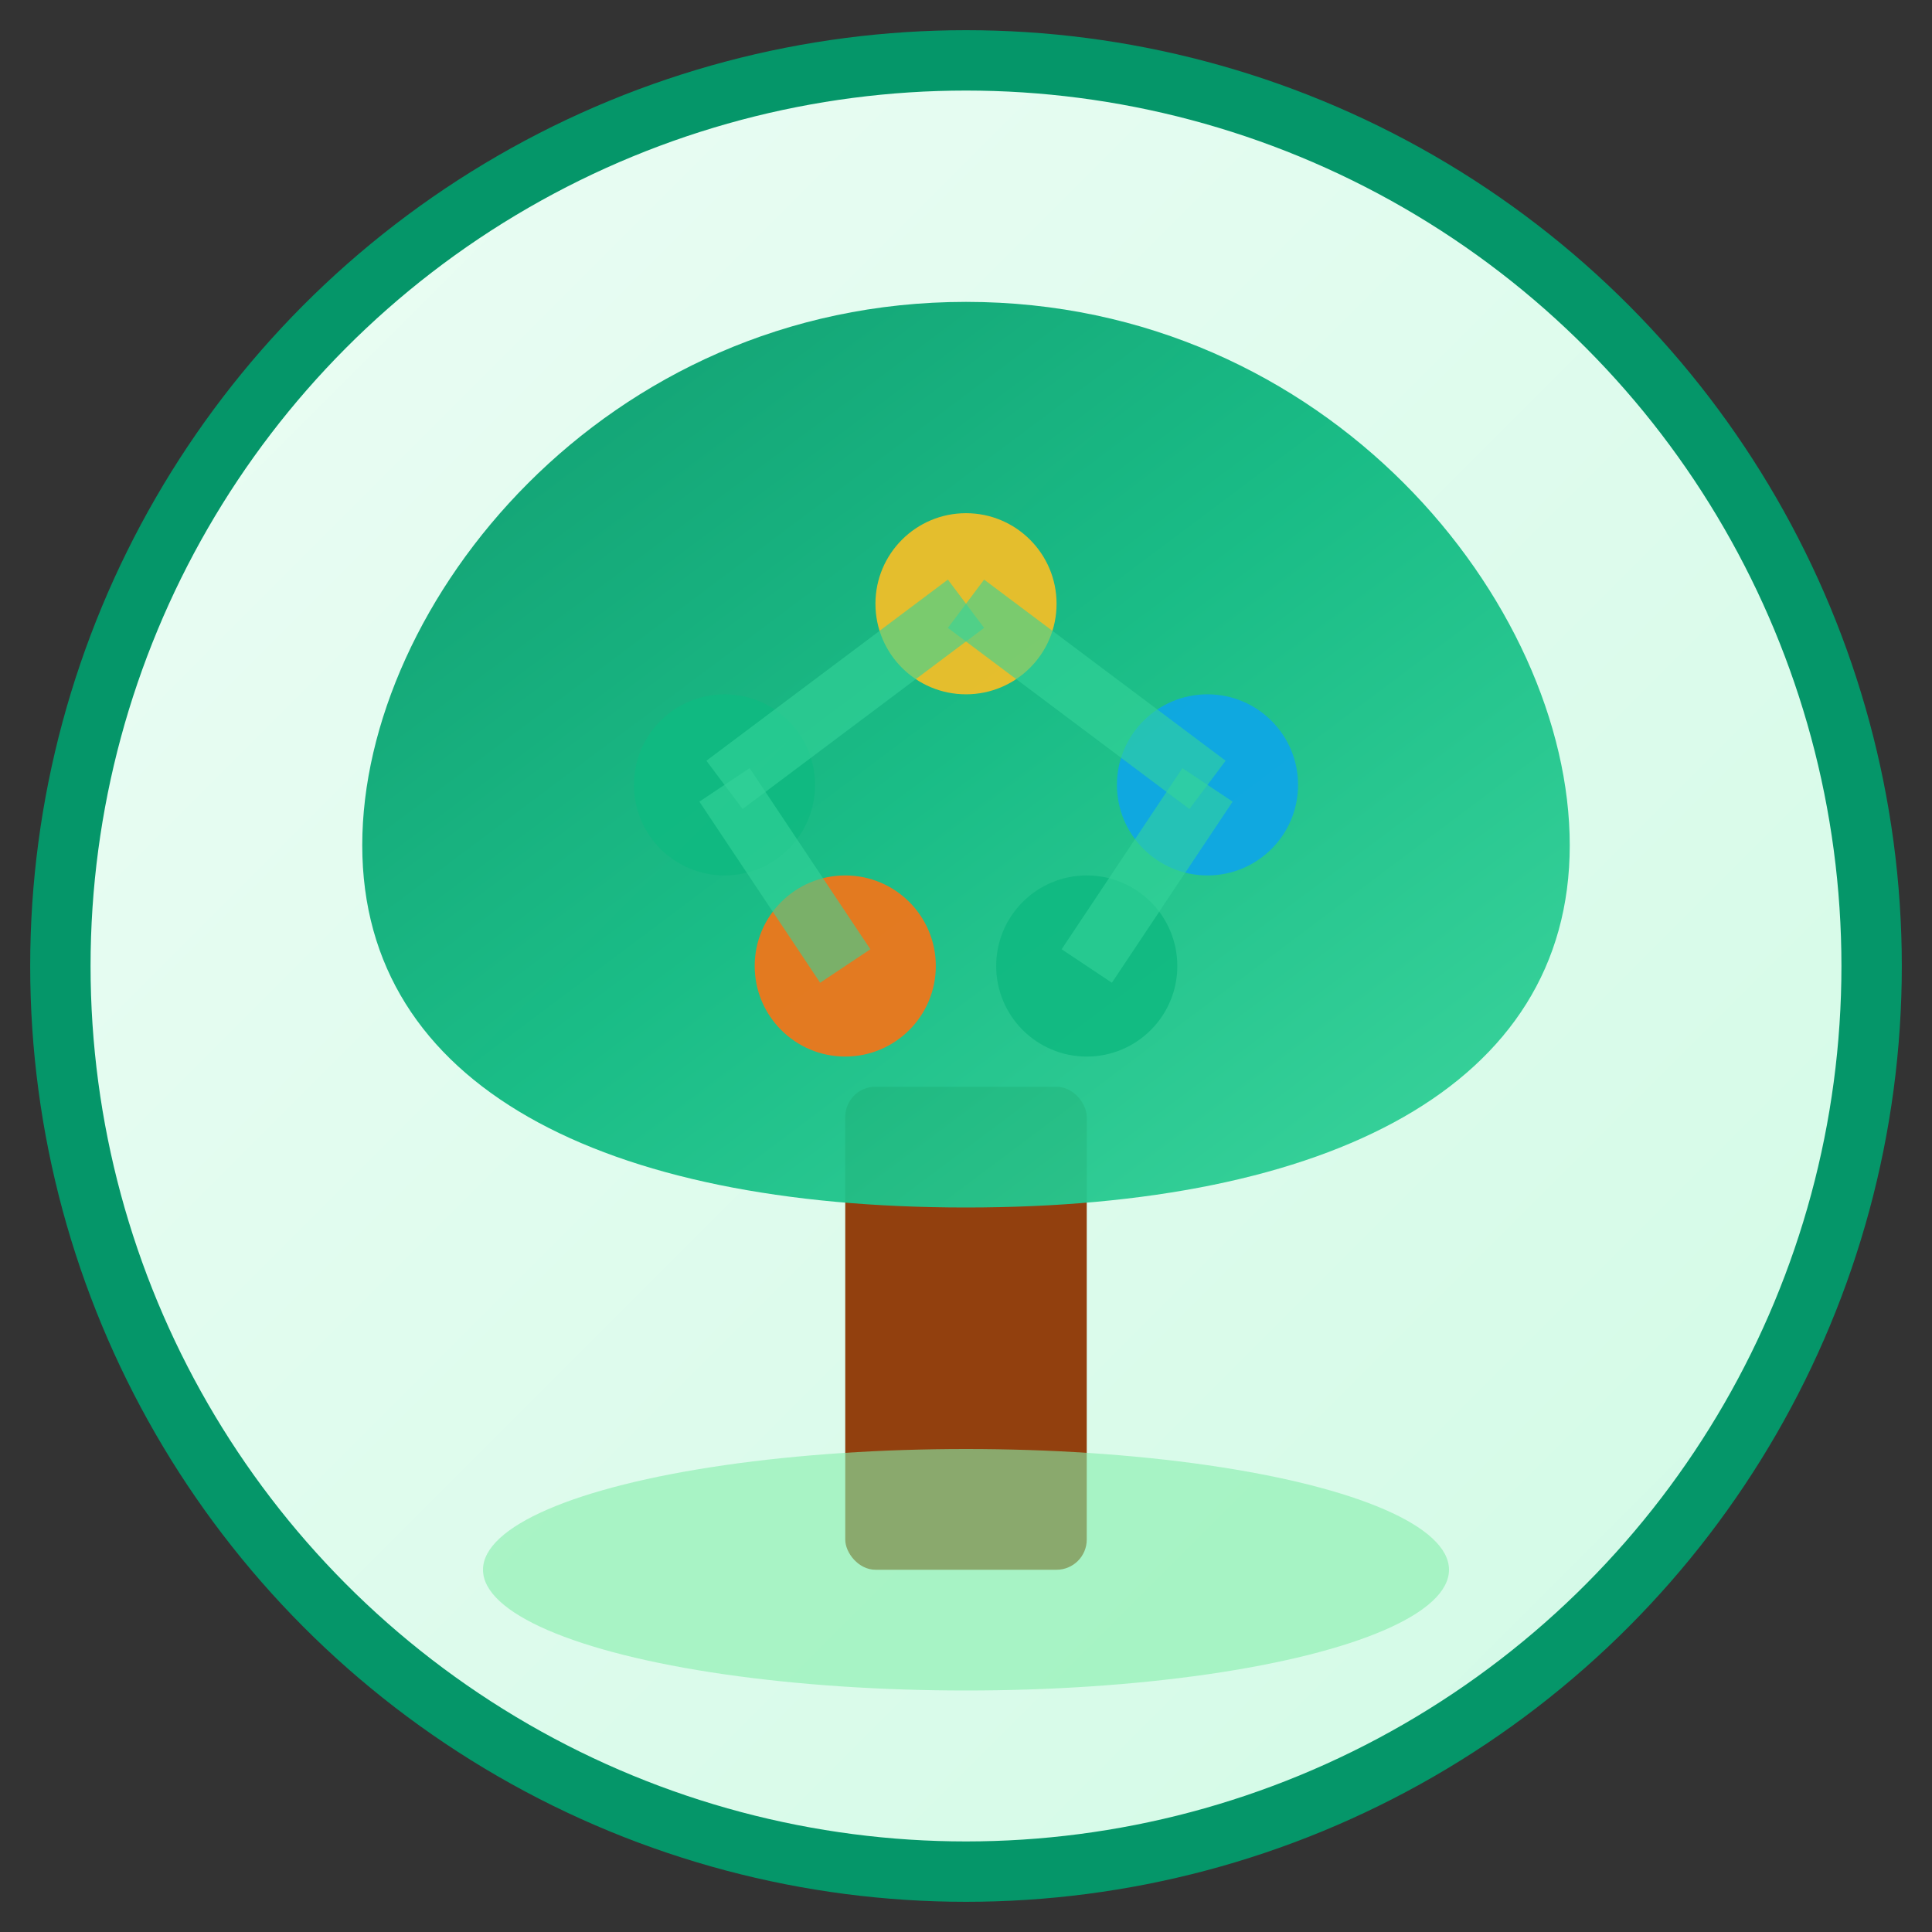 <svg xmlns="http://www.w3.org/2000/svg" viewBox="0 0 32 32">
  <rect x="0" y="0" width="32" height="32" fill="#333333" stroke="none"/>
  <!-- Background circle with nature gradient -->
  <circle cx="16" cy="16" r="15" fill="url(#natureGradient)" stroke="#059669" stroke-width="1"/>
  
  <!-- Tree trunk -->
  <rect x="14" y="18" width="4" height="8" fill="#92400e" rx="0.5"/>
  
  <!-- Tree canopy (skill tree style) -->
  <g id="canopy">
    <!-- Main tree shape -->
    <path d="M16 5 C10 5, 6 10, 6 14 C6 18, 10 20, 16 20 C22 20, 26 18, 26 14 C26 10, 22 5, 16 5 Z" 
          fill="url(#leafGradient)" 
          opacity="0.95"/>
    
    <!-- Skill nodes on tree -->
    <circle cx="16" cy="10" r="1.5" fill="#fbbf24" opacity="0.9"/>
    <circle cx="12" cy="13" r="1.5" fill="#10b981" opacity="0.9"/>
    <circle cx="20" cy="13" r="1.5" fill="#0ea5e9" opacity="0.9"/>
    <circle cx="14" cy="16" r="1.5" fill="#f97316" opacity="0.9"/>
    <circle cx="18" cy="16" r="1.5" fill="#10b981" opacity="0.9"/>
    
    <!-- Connections between nodes -->
    <line x1="16" y1="10" x2="12" y2="13" stroke="#34d399" stroke-width="1" opacity="0.6"/>
    <line x1="16" y1="10" x2="20" y2="13" stroke="#34d399" stroke-width="1" opacity="0.6"/>
    <line x1="12" y1="13" x2="14" y2="16" stroke="#34d399" stroke-width="1" opacity="0.6"/>
    <line x1="20" y1="13" x2="18" y2="16" stroke="#34d399" stroke-width="1" opacity="0.6"/>
  </g>
  
  <!-- Small ground/grass -->
  <ellipse cx="16" cy="26" rx="8" ry="2" fill="#86efac" opacity="0.6"/>
  
  <!-- Gradient definitions -->
  <defs>
    <linearGradient id="natureGradient" x1="0%" y1="0%" x2="100%" y2="100%">
      <stop offset="0%" style="stop-color:#ecfdf5;stop-opacity:1" />
      <stop offset="100%" style="stop-color:#d1fae5;stop-opacity:1" />
    </linearGradient>
    
    <linearGradient id="leafGradient" x1="0%" y1="0%" x2="100%" y2="100%">
      <stop offset="0%" style="stop-color:#059669;stop-opacity:1" />
      <stop offset="50%" style="stop-color:#10b981;stop-opacity:1" />
      <stop offset="100%" style="stop-color:#34d399;stop-opacity:1" />
    </linearGradient>
  </defs>
</svg>